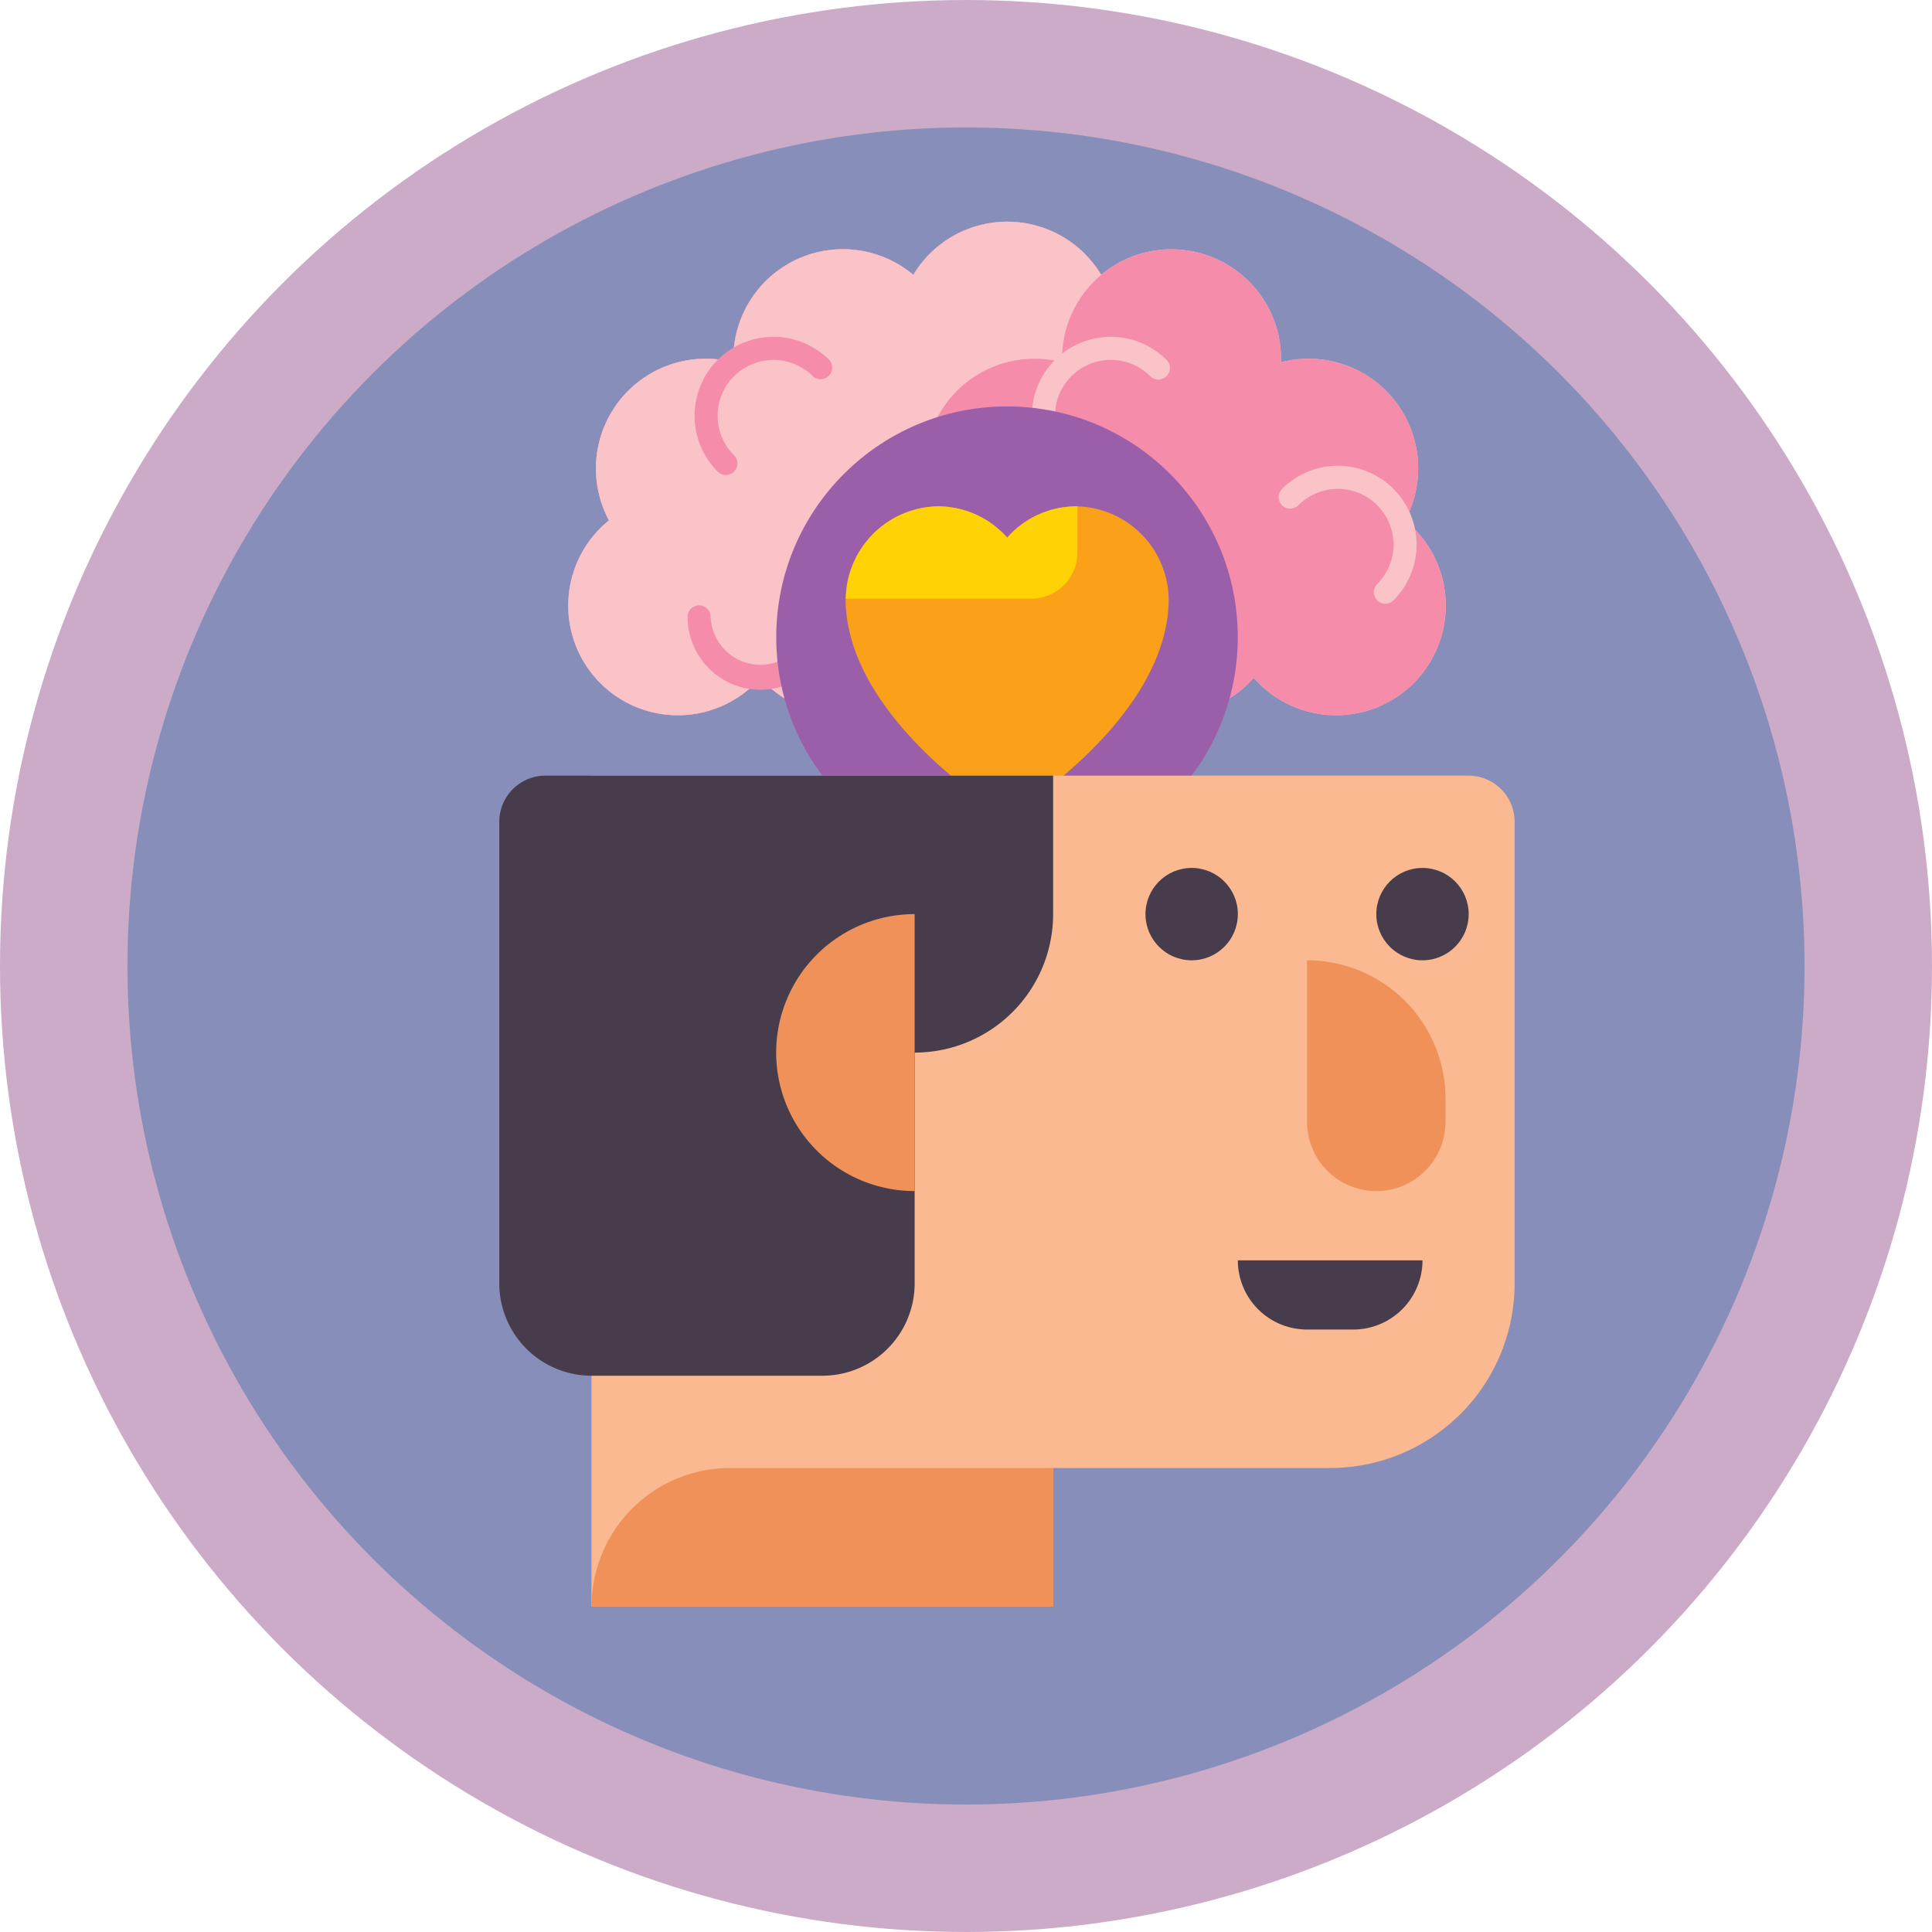 <svg xmlns="http://www.w3.org/2000/svg" viewBox="0 0 257.7 257.7"><defs><style>.cls-1{fill:#888eba;stroke:#cbabc8;stroke-miterlimit:8;stroke-width:17px;}.cls-2{fill:#fac3c8;}.cls-3{fill:#f58caa;}.cls-4{fill:#9b5faa;}.cls-5{fill:#faa019;}.cls-6{fill:#ffd205;}.cls-7{fill:#fab991;}.cls-8{fill:#463c4b;}.cls-9{fill:#f0915a;}</style></defs><g id="Слой_2" data-name="Слой 2"><g id="Слой_1-2" data-name="Слой 1"><circle class="cls-1" cx="128.85" cy="128.85" r="120.35"/><path class="cls-2" d="M187.41,69.41a14.62,14.62,0,0,0-12.87-21.56,14.31,14.31,0,0,0-3.67.47c0-.16,0-.31,0-.47a14.62,14.62,0,0,0-24-11.19,14.62,14.62,0,0,0-25.06,0,14.61,14.61,0,0,0-24,11.19c0,.16,0,.31,0,.47a14.31,14.31,0,0,0-3.67-.47A14.64,14.64,0,0,0,81.23,69.41a14.62,14.62,0,1,0,20.19,21,14.61,14.61,0,0,0,21.94,0,14.6,14.6,0,0,0,21.93,0,14.6,14.6,0,0,0,21.93,0,14.62,14.62,0,1,0,20.19-21Z"/><path class="cls-3" d="M187.41,69.41a14.62,14.62,0,0,0-12.87-21.56,14.31,14.31,0,0,0-3.67.47c0-.16,0-.31,0-.47a14.62,14.62,0,0,0-24-11.19,14.62,14.62,0,0,0-25.06,0,14.61,14.61,0,0,0-24,11.19c0,.16,0,.31,0,.47a14.31,14.31,0,0,0-3.67-.47A14.64,14.64,0,0,0,81.23,69.41a14.62,14.62,0,1,0,20.19,21,14.61,14.61,0,0,0,21.94,0,14.6,14.6,0,0,0,21.93,0,14.6,14.6,0,0,0,21.93,0,14.62,14.62,0,1,0,20.19-21Z"/><path class="cls-2" d="M123.35,90.42a14.62,14.62,0,0,1,1.75-21A14.64,14.64,0,0,1,138,47.85a14.37,14.37,0,0,1,3.67.47c0-.16,0-.31,0-.47a14.58,14.58,0,0,1,5.22-11.19h0a14.62,14.62,0,0,0-25.06,0,14.61,14.61,0,0,0-24,11.19c0,.16,0,.31,0,.47a14.31,14.31,0,0,0-3.67-.47A14.64,14.64,0,0,0,81.23,69.41a14.62,14.62,0,1,0,20.19,21,14.6,14.6,0,0,0,21.93,0Z"/><path class="cls-3" d="M96.82,63.36a1.52,1.52,0,0,1-1.08-.45A10.51,10.51,0,1,1,110.6,48a1.54,1.54,0,0,1-2.17,2.18A7.44,7.44,0,0,0,97.91,60.73a1.55,1.55,0,0,1,0,2.18,1.53,1.53,0,0,1-1.09.45Z"/><path class="cls-2" d="M141.82,63.36a1.55,1.55,0,0,1-1.09-.45A10.51,10.51,0,1,1,155.6,48a1.54,1.54,0,0,1-2.18,2.18,7.43,7.43,0,1,0-10.51,10.51,1.54,1.54,0,0,1-1.09,2.63Z"/><path class="cls-2" d="M184.79,80.53a1.54,1.54,0,0,1-1.09-2.63,7.44,7.44,0,0,0,0-10.51,7.42,7.42,0,0,0-10.51,0A1.54,1.54,0,0,1,171,65.21a10.51,10.51,0,0,1,14.87,14.87,1.55,1.55,0,0,1-1.09.45Z"/><path class="cls-3" d="M101.42,92a9.73,9.73,0,0,1-9.71-9.71,1.54,1.54,0,0,1,3.08,0,6.64,6.64,0,0,0,13.27,0,1.54,1.54,0,1,1,3.08,0A9.73,9.73,0,0,1,101.42,92Z"/><circle class="cls-4" cx="134.32" cy="84.99" r="30.78"/><path class="cls-5" d="M143.69,67.54a12.32,12.32,0,0,0-9.35,4.17A12.35,12.35,0,0,0,125,67.54,12.55,12.55,0,0,0,112.84,81.2c.86,11.9,13,21.74,17.63,25.12a6.64,6.64,0,0,0,7.73,0c4.67-3.38,16.77-13.22,17.64-25.12A12.56,12.56,0,0,0,143.69,67.54Z"/><path class="cls-6" d="M134.34,71.71A12.35,12.35,0,0,0,125,67.54a12.49,12.49,0,0,0-12.17,12.32h24.73a6.15,6.15,0,0,0,6.15-6.16V67.54a12.32,12.32,0,0,0-9.35,4.17Z"/><path class="cls-7" d="M195.89,103.46h-117V214.28h61.57V195.81h36.94a24.63,24.63,0,0,0,24.63-24.63V109.62A6.16,6.16,0,0,0,195.89,103.46Z"/><path class="cls-8" d="M174.34,177.34h6.16a9.24,9.24,0,0,0,9.24-9.23H165.11A9.23,9.23,0,0,0,174.34,177.34Z"/><path class="cls-8" d="M72.75,103.46a6.15,6.15,0,0,0-6.15,6.16v61.56A12.31,12.31,0,0,0,78.91,183.5H109.7A12.31,12.31,0,0,0,122,171.18V140.4a18.47,18.47,0,0,0,18.47-18.47V103.46Z"/><path class="cls-9" d="M122,121.93a18.47,18.47,0,1,0,0,36.94Z"/><path class="cls-9" d="M140.48,214.28H78.91a18.47,18.47,0,0,1,18.47-18.47h43.1Z"/><path class="cls-9" d="M183.58,158.87a9.24,9.24,0,0,1-9.24-9.23V128.09a18.47,18.47,0,0,1,18.47,18.47v3.08A9.23,9.23,0,0,1,183.58,158.87Z"/><circle class="cls-8" cx="189.74" cy="121.93" r="6.16"/><circle class="cls-8" cx="158.95" cy="121.93" r="6.16"/></g></g></svg>